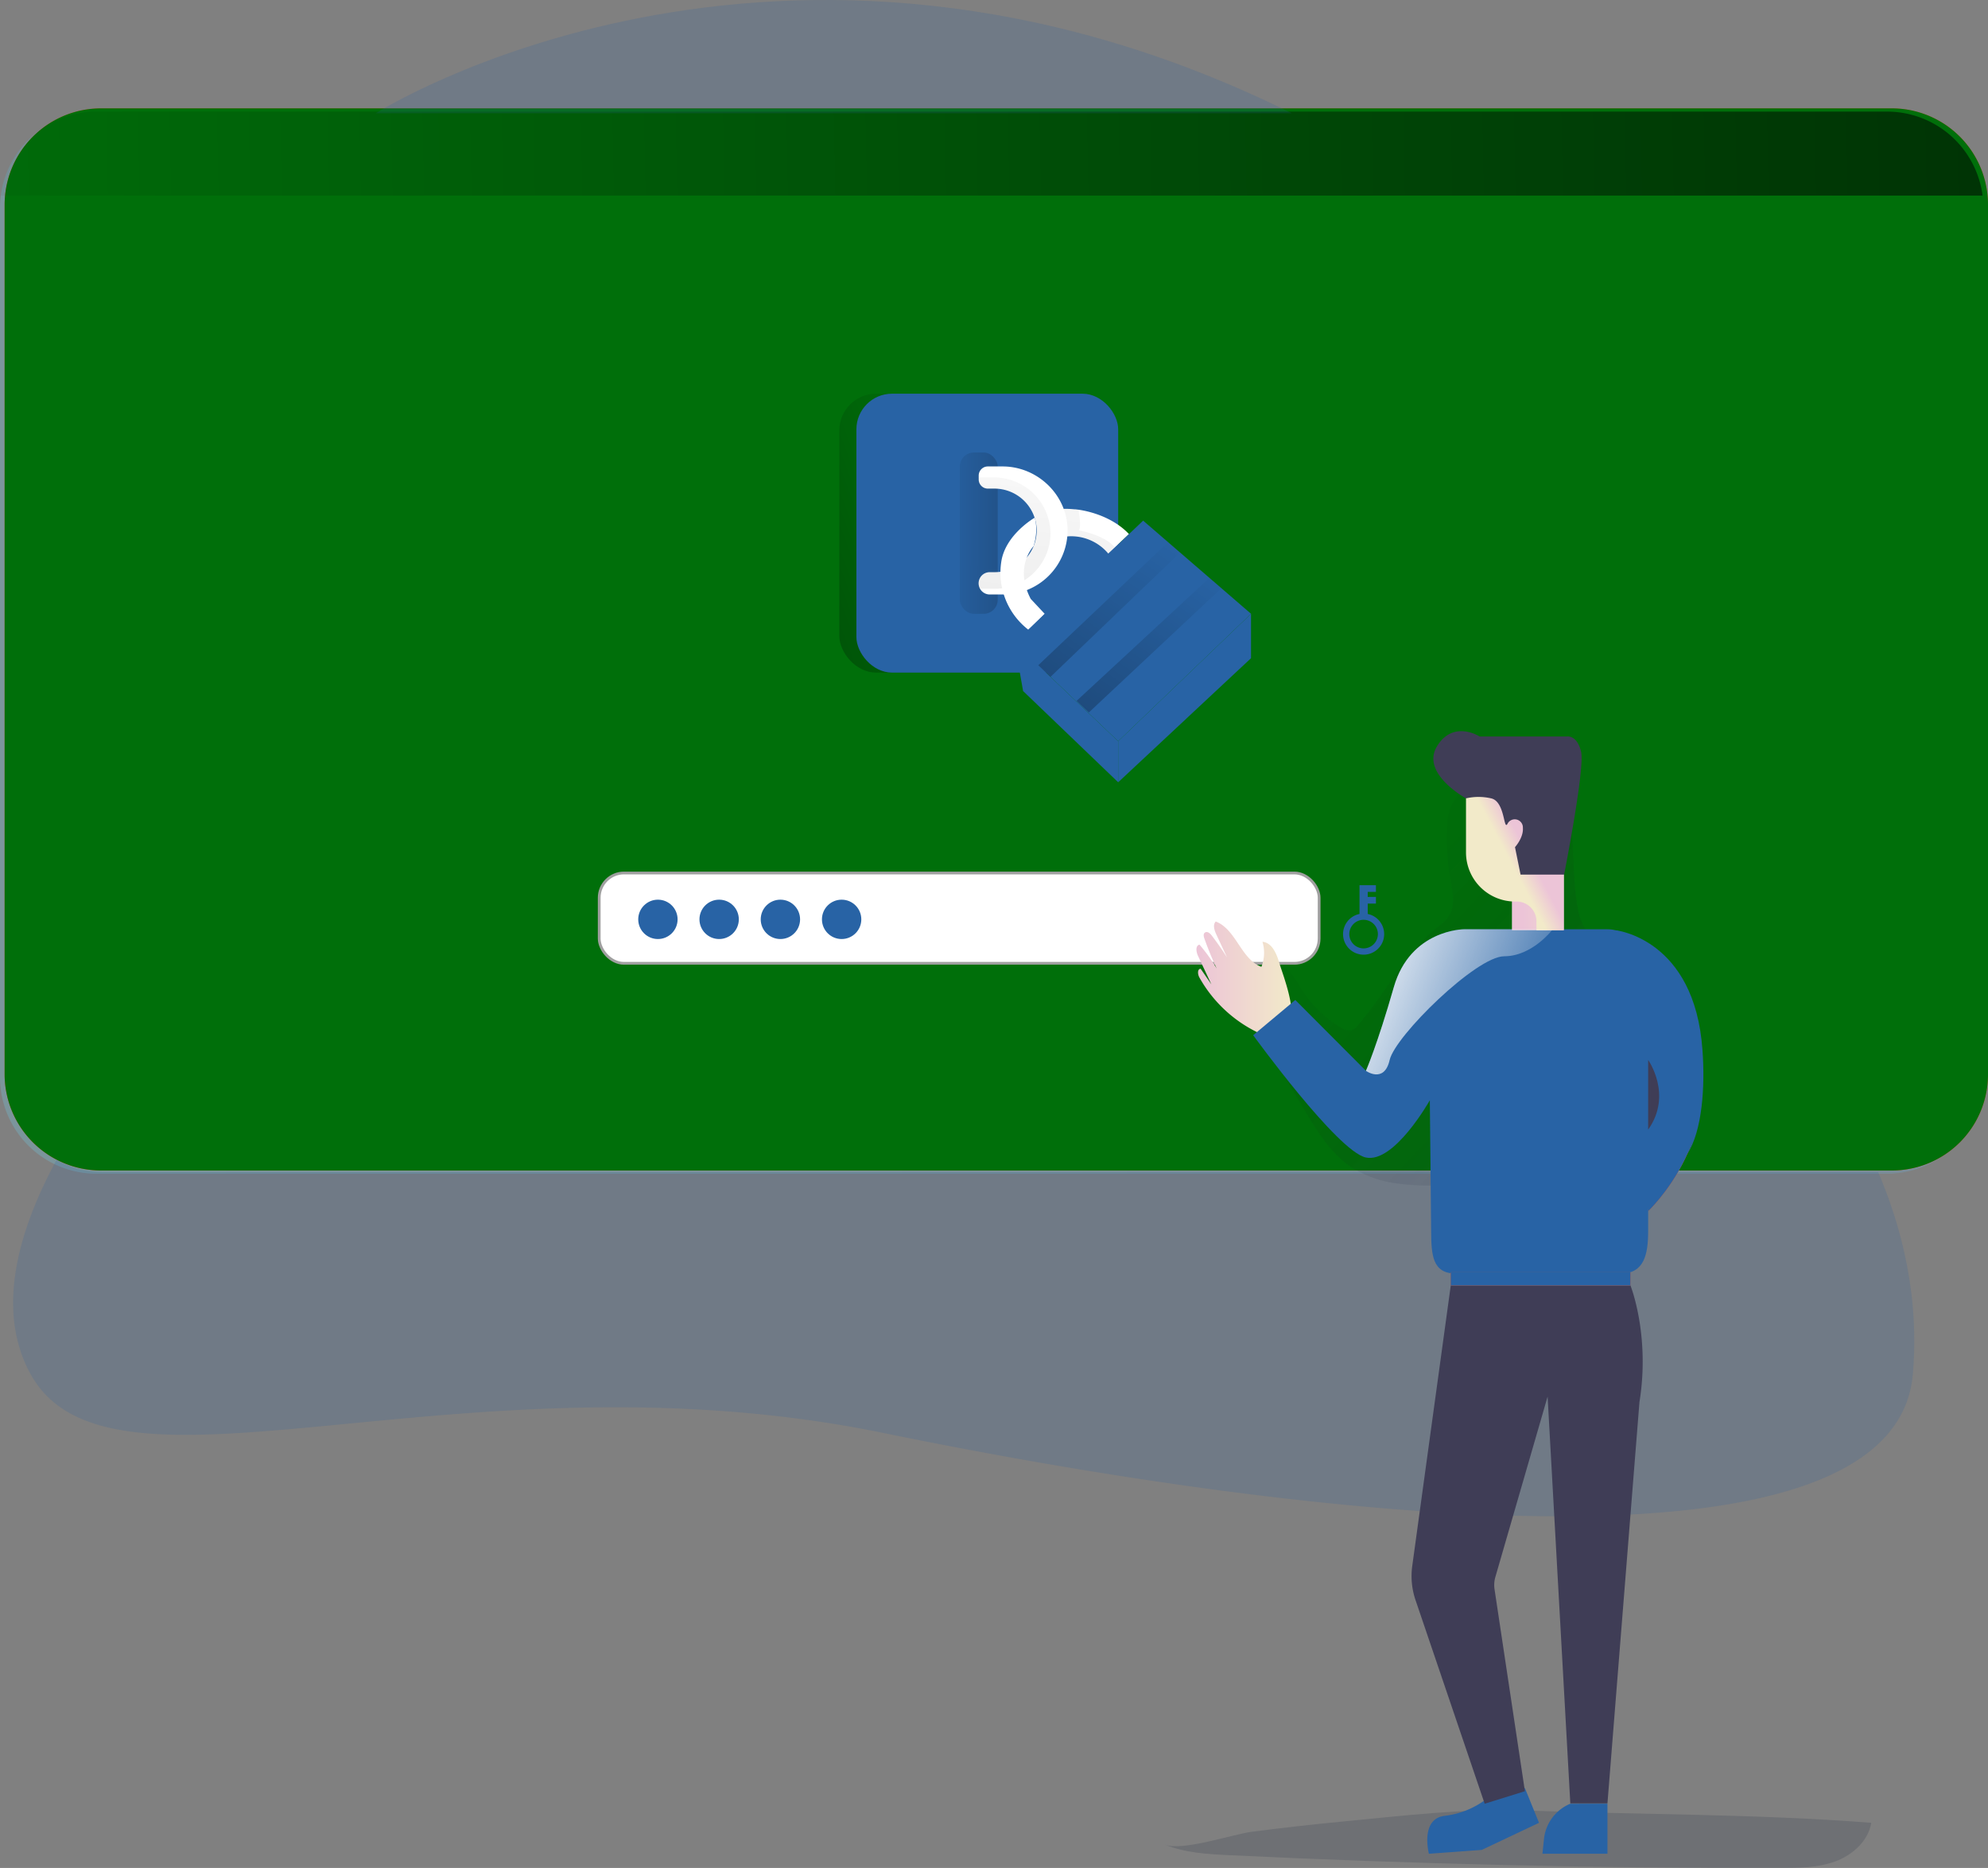 <?xml version="1.0" encoding="UTF-8" standalone="no"?>
<svg
   xmlns:dc="http://purl.org/dc/elements/1.1/"
   xmlns:cc="http://creativecommons.org/ns#"
   xmlns:rdf="http://www.w3.org/1999/02/22-rdf-syntax-ns#"
   xmlns:svg="http://www.w3.org/2000/svg"
   xmlns="http://www.w3.org/2000/svg"
   xmlns:xlink="http://www.w3.org/1999/xlink"
   xmlns:sodipodi="http://sodipodi.sourceforge.net/DTD/sodipodi-0.dtd"
   xmlns:inkscape="http://www.inkscape.org/namespaces/inkscape"
   id="Layer_1"
   data-name="Layer 1"
   width="635.4"
   height="597.01"
   viewBox="0 0 635.4 597.01"
   version="1.1"
   sodipodi:docname="authentication.svg"
   inkscape:version="1.0.1 (3bc2e813f5, 2020-09-07)">
  <rect x="0" y="0" width="635.4" height="597.01" fill="#808080" stroke="none"/>
  <sodipodi:namedview
     pagecolor="#ffffff"
     bordercolor="#666666"
     borderopacity="1"
     objecttolerance="10"
     gridtolerance="10"
     guidetolerance="10"
     inkscape:pageopacity="0"
     inkscape:pageshadow="2"
     inkscape:window-width="1920"
     inkscape:window-height="1017"
     id="namedview153"
     showgrid="false"
     inkscape:zoom="1.4237617"
     inkscape:cx="317.70001"
     inkscape:cy="298.505"
     inkscape:window-x="-8"
     inkscape:window-y="-8"
     inkscape:window-maximized="1"
     inkscape:current-layer="Layer_1"
     inkscape:document-rotation="0" />
  <defs
     id="defs56">
    <linearGradient
       id="linear-gradient"
       x1="95.1"
       y1="375.4"
       x2="729"
       y2="375.4"
       gradientTransform="translate(-95.1 -170)"
       gradientUnits="userSpaceOnUse">
      <stop
         offset="0"
         stop-color="#68e1fd"
         id="stop2" />
      <stop
         offset="1"
         stop-color="#69b9eb"
         id="stop4" />
    </linearGradient>
    <linearGradient
       id="linear-gradient-2"
       x1="4.71"
       y1="290.92"
       x2="969.31"
       y2="487.8"
       gradientTransform="translate(-95.1 -170)"
       gradientUnits="userSpaceOnUse">
      <stop
         offset="0"
         stop-color="#fff"
         stop-opacity="0"
         id="stop7" />
      <stop
         offset="1"
         stop-color="#fff"
         id="stop9" />
    </linearGradient>
    <linearGradient
       id="linear-gradient-3"
       x1="40.96"
       y1="226.9"
       x2="1173.8"
       y2="203.99"
       gradientTransform="translate(-95.1 -170)"
       gradientUnits="userSpaceOnUse">
      <stop
         offset="0"
         stop-opacity="0"
         id="stop12" />
      <stop
         offset="0.91"
         stop-opacity="0.8"
         id="stop14" />
      <stop
         offset="1"
         id="stop16" />
    </linearGradient>
    <linearGradient
       id="linear-gradient-4"
       x1="313.9"
       y1="340"
       x2="117.26"
       y2="414.2"
       gradientTransform="translate(0 -170)"
       xlink:href="#linear-gradient-3" />
    <linearGradient
       id="linear-gradient-5"
       x1="353.33"
       y1="120.4"
       x2="322.92"
       y2="380.28"
       gradientTransform="matrix(1, 0, 0, 1, 0, 0)"
       xlink:href="#linear-gradient-3" />
    <linearGradient
       id="linear-gradient-6"
       x1="299.94"
       y1="340.36"
       x2="402.51"
       y2="340.69"
       gradientTransform="translate(0 -170)"
       xlink:href="#linear-gradient-3" />
    <linearGradient
       id="linear-gradient-7"
       x1="329.49"
       y1="117.61"
       x2="299.08"
       y2="377.49"
       gradientTransform="matrix(1, 0, 0, 1, 0, 0)"
       xlink:href="#linear-gradient-3" />
    <linearGradient
       id="linear-gradient-8"
       x1="332.98"
       y1="418.71"
       x2="366.51"
       y2="329.01"
       gradientTransform="translate(0 -170)"
       xlink:href="#linear-gradient-3" />
    <linearGradient
       id="linear-gradient-9"
       x1="383.62"
       y1="410.51"
       x2="358.16"
       y2="321.74"
       gradientTransform="translate(0 -170)"
       xlink:href="#linear-gradient-3" />
    <linearGradient
       id="linear-gradient-10"
       x1="371.63"
       y1="340.23"
       x2="244.49"
       y2="521.29"
       gradientTransform="translate(0 -170)"
       xlink:href="#linear-gradient-3" />
    <linearGradient
       id="linear-gradient-11"
       x1="385.52"
       y1="349.98"
       x2="258.38"
       y2="531.05"
       gradientTransform="translate(0 -170)"
       xlink:href="#linear-gradient-3" />
    <linearGradient
       id="linear-gradient-12"
       x1="520.27"
       y1="443.89"
       x2="770.92"
       y2="679.88"
       gradientTransform="translate(-95.1 -170)"
       gradientUnits="userSpaceOnUse">
      <stop
         offset="0"
         stop-opacity="0"
         id="stop27" />
      <stop
         offset="0.02"
         stop-color="#030304"
         stop-opacity="0.04"
         id="stop29" />
      <stop
         offset="0.18"
         stop-color="#181821"
         stop-opacity="0.39"
         id="stop31" />
      <stop
         offset="0.35"
         stop-color="#292839"
         stop-opacity="0.66"
         id="stop33" />
      <stop
         offset="0.53"
         stop-color="#363449"
         stop-opacity="0.85"
         id="stop35" />
      <stop
         offset="0.73"
         stop-color="#3d3b53"
         stop-opacity="0.96"
         id="stop37" />
      <stop
         offset="0.99"
         stop-color="#3f3d56"
         id="stop39" />
    </linearGradient>
    <linearGradient
       id="linear-gradient-13"
       x1="643.36"
       y1="504.69"
       x2="429.63"
       y2="567.8"
       xlink:href="#linear-gradient-3" />
    <linearGradient
       id="linear-gradient-14"
       x1="477.51"
       y1="483.15"
       x2="507.96"
       y2="483.15"
       gradientTransform="translate(-95.1 -170)"
       gradientUnits="userSpaceOnUse">
      <stop
         offset="0"
         stop-color="#ecc4d7"
         id="stop43" />
      <stop
         offset="0.42"
         stop-color="#efd4d1"
         id="stop45" />
      <stop
         offset="1"
         stop-color="#f2eac9"
         id="stop47" />
    </linearGradient>
    <linearGradient
       id="linear-gradient-15"
       x1="492.28"
       y1="411.8"
       x2="492.77"
       y2="398.78"
       gradientTransform="matrix(1, 0, 0, 1, 0, 0)"
       xlink:href="#linear-gradient-3" />
    <linearGradient
       id="linear-gradient-16"
       x1="486.41"
       y1="446.32"
       x2="513.62"
       y2="445.83"
       gradientTransform="translate(0 -170)"
       xlink:href="#linear-gradient-14" />
    <linearGradient
       id="linear-gradient-17"
       x1="583.1"
       y1="441.91"
       x2="577.49"
       y2="444.87"
       xlink:href="#linear-gradient-14" />
    <linearGradient
       id="linear-gradient-18"
       x1="595.75"
       y1="503.25"
       x2="525"
       y2="475.55"
       xlink:href="#linear-gradient-2" />
    <linearGradient
       id="linear-gradient-19"
       x1="470.75"
       y1="26.11"
       x2="474.88"
       y2="7.9"
       gradientTransform="matrix(1, 0, 0, -1, 0, 598)"
       xlink:href="#linear-gradient-3" />
    <linearGradient
       id="linear-gradient-20"
       x1="502.09"
       y1="21.16"
       x2="505.29"
       y2="2.21"
       gradientTransform="matrix(1, 0, 0, -1, 0, 598)"
       xlink:href="#linear-gradient-3" />
  </defs>
  <title
     id="title58">authentication</title>
  <path
     d="M372.34,589.54c6.45,2.66,13.58,3.05,20.54,3.38Q481,597.17,569.22,597c5.88,0,11.89-.06,17.4-2.1s10.5-6.52,11.47-12.32c-36.83-2.86-73.92-2.58-110.62-3.94-19.24-.71-39.22,1.7-58.36,3.53q-14.55,1.4-29.05,3.28C394,586.24,377.75,591.77,372.34,589.54Z"
     transform="translate(0 0)"
     fill="#1d2741"
     opacity="0.18"
     style="isolation: isolate"
     id="path60" />
  <path
     d="M487.37,571.45l4.53,11.13-18.3,8.66-16.9,1.23s-2.89-11.13,5-12.12a27.22,27.22,0,0,0,12.78-4.94Z"
     transform="translate(0 0)"
     fill="#db4b23"
     id="path62"
     style="fill:#2863a5;fill-opacity:1" />
  <path
     d="M501.9,576.48h0a13.73,13.73,0,0,0-8.42,11.3l-.49,4.69h20.78v-16Z"
     transform="translate(0 0)"
     fill="#db4b23"
     id="path64"
     style="fill:#2863a5;fill-opacity:1" />
  <path
     d="M633.9,66.46V344.34a30.78,30.78,0,0,1-30.77,30.79H30.79A30.81,30.81,0,0,1,0,344.34H0V66.46A30.82,30.82,0,0,1,30.79,35.67H603.13A30.82,30.82,0,0,1,633.9,66.46Z"
     transform="translate(0 0)"
     opacity="0.22"
     fill="url(#linear-gradient)"
     style="isolation: isolate"
     id="path66" />
  <path
     d="M635.4,65.43V343.3a30.71,30.71,0,0,1-30.63,30.79H32.28a30.78,30.78,0,0,1-30.8-30.76h0V65.43a30.84,30.84,0,0,1,30.8-30.8H604.62a30.78,30.78,0,0,1,30.52,26.83A29.3,29.3,0,0,1,635.4,65.43Z"
     transform="translate(0 0)"
     fill="#db4b23"
     id="path68" />
  <path
     d="M635.4,65.43V343.3a30.71,30.71,0,0,1-30.63,30.79H32.28a30.78,30.78,0,0,1-30.8-30.76h0V65.43a30.84,30.84,0,0,1,30.8-30.8H604.62a30.78,30.78,0,0,1,30.52,26.83A29.3,29.3,0,0,1,635.4,65.43Z"
     transform="translate(0 0)"
     fill="url(#linear-gradient-2)"
     id="path70"
     style="fill:#006f0a;fill-opacity:1" />
  <path
     d="M633.66,62.5H.26A30.79,30.79,0,0,1,30.79,35.67H603.13A30.78,30.78,0,0,1,633.66,62.5Z"
     transform="translate(0 0)"
     fill="url(#linear-gradient-3)"
     id="path72" />
  <rect
     x="191.52"
     y="279.01"
     width="230.1"
     height="28.87"
     rx="7.92"
     fill="#fff"
     stroke="#a0a0a0"
     stroke-miterlimit="10"
     stroke-width="0.88"
     id="rect74" />
  <circle
     cx="210.28"
     cy="293.83"
     r="6.29"
     fill="#db4b23"
     id="circle76"
     style="fill:#2863a5;fill-opacity:1" />
  <circle
     cx="229.85"
     cy="293.83"
     r="6.29"
     fill="#db4b23"
     id="circle78"
     style="fill:#2863a5;fill-opacity:1" />
  <circle
     cx="249.43"
     cy="293.83"
     r="6.29"
     fill="#db4b23"
     id="circle80"
     style="fill:#2863a5;fill-opacity:1" />
  <circle
     cx="269"
     cy="293.83"
     r="6.29"
     fill="#db4b23"
     id="circle82"
     style="fill:#2863a5;fill-opacity:1" />
  <path
     d="M437.15,292.11v-3.32h2.62v-2.14h-2.62v-1.6h2.62v-2.14h-5.25v9.2a6.57,6.57,0,1,0,2.63,0Zm-1.31,11a4.57,4.57,0,1,1,4.56-4.58h0A4.58,4.58,0,0,1,435.84,303.11Z"
     transform="translate(0 0)"
     fill="#db4b23"
     id="path84"
     style="fill:#2863a5;fill-opacity:1" />
  <rect
     x="268.26"
     y="125.83"
     width="89.14"
     height="89.14"
     rx="11.76"
     fill="url(#linear-gradient-4)"
     id="rect86" />
  <rect
     x="273.72"
     y="125.83"
     width="83.67"
     height="89.14"
     rx="11.39"
     fill="#db4b23"
     id="rect88"
     style="fill:#2863a5;fill-opacity:1" />
  <path
     d="M360.84,170.69l-4.6,4.37h0l-2,1.88a15.49,15.49,0,0,0-13-5.51,5.71,5.71,0,0,1-3.13-.51c-3.31-1.88,1.88-8.29,1.88-8.29a28,28,0,0,1,3.42.15h.3l.91.11C349,163.51,356,165.58,360.84,170.69Z"
     transform="translate(0 0)"
     fill="#fff"
     id="path90" />
  <path
     d="M356.06,174.65l.18.41-2,1.88a15.49,15.49,0,0,0-13-5.51,5.71,5.71,0,0,1-3.13-.51l1.88-8.29s1.85,0,3.42.15h.3a6.85,6.85,0,0,1,.91.11s1.09,4.66.28,6.62C344.9,169.54,352.57,170.82,356.06,174.65Z"
     transform="translate(0 0)"
     opacity="0.26"
     fill="url(#linear-gradient-5)"
     id="path92" />
  <rect
     x="306.77"
     y="144.62"
     width="12.12"
     height="51.56"
     rx="4.51"
     fill="url(#linear-gradient-6)"
     id="rect94" />
  <path
     d="M341.22,169.7A20.49,20.49,0,0,1,320.75,190h-4.41a3.57,3.57,0,0,1-1.59-6.76,3.67,3.67,0,0,1,1.59-.37H318a13.35,13.35,0,0,0,13.35-13.35h0v-.29a13.53,13.53,0,0,0-13.62-13.07h-2a2.92,2.92,0,0,1-2.92-2.92h0V152a2.92,2.92,0,0,1,2.92-2.92h4.69C331.73,149.07,341.3,158.35,341.22,169.7Z"
     transform="translate(0 0)"
     fill="#fff"
     id="path96" />
  <path
     d="M335.76,170.52A17.81,17.81,0,0,1,318,188.18h-3.84a3.08,3.08,0,0,1-1-.16,3.55,3.55,0,0,1,1.6-4.76h0a3.67,3.67,0,0,1,1.59-.37H318a13.35,13.35,0,0,0,13.35-13.35h0v-.29a13.53,13.53,0,0,0-13.62-13.07h-2a2.92,2.92,0,0,1-2.92-2.92h0v-.55a2.73,2.73,0,0,1,.8-.13h4.07A18.08,18.08,0,0,1,335.76,170.52Z"
     transform="translate(0 0)"
     opacity="0.26"
     fill="url(#linear-gradient-7)"
     id="path98" />
  <path
     d="M330.69,165.47s1.34,3.59-.33,9.07c0,0-6.33,6.51-.93,16.86l4.46,4.77-5.19,5.11a23,23,0,0,1-8.7-21.54C321.18,170.92,330.69,165.47,330.69,165.47Z"
     transform="translate(0 0)"
     fill="#fff"
     id="path100" />
  <polygon
     points="324.27 205.4 365.37 166.4 399.85 196.17 357.39 236.9 324.27 205.4"
     fill="#db4b23"
     id="polygon102"
     style="fill:#2863a5;fill-opacity:1" />
  <polygon
     points="324.27 205.4 327 220.86 357.39 250.02 357.39 236.9 324.27 205.4"
     fill="#db4b23"
     id="polygon104"
     style="fill:#2863a5;fill-opacity:1" />
  <polygon
     points="399.85 196.17 399.85 210.36 357.39 250.02 357.39 236.9 399.85 196.17"
     fill="#db4b23"
     id="polygon106"
     style="fill:#2863a5;fill-opacity:1" />
  <polygon
     points="324.27 205.4 327 220.86 357.39 250.02 357.39 236.9 324.27 205.4"
     fill="url(#linear-gradient-8)"
     id="polygon108"
     style="fill:#2863a5;fill-opacity:0" />
  <polygon
     points="399.85 196.17 399.85 210.36 357.39 250.02 357.39 236.9 399.85 196.17"
     fill="url(#linear-gradient-9)"
     id="polygon110"
     style="fill:#2863a5;fill-opacity:0" />
  <polygon
     points="331.85 212.61 373.34 173.28 377.17 176.59 335.76 216.33 331.85 212.61"
     fill="url(#linear-gradient-10)"
     id="polygon112" />
  <polygon
     points="344.1 224 386.58 184.67 390.41 187.97 348.01 227.71 344.1 224"
     fill="url(#linear-gradient-11)"
     id="polygon114" />
  <path
     d="M462.6,262.72a76.29,76.29,0,0,0,1,18.48c.68,3.77,1.59,7.92-.35,11.24-1,1.8-2.8,3.06-4.41,4.39-10.22,8.4-16.13,20.87-24.86,30.81a4.43,4.43,0,0,1-2.38,1.69,4.31,4.31,0,0,1-2.78-.79,36.94,36.94,0,0,1-13-12.64c-1.57-2.56-3-5.48-5.7-6.79-5-2.46-11.06,2.77-11.61,8.34s2.44,10.81,5.33,15.6l13.37,22.18c4.07,6.76,8.36,13.75,15,18a36.33,36.33,0,0,0,15.11,5.1c7.58,1,15.27.5,22.9-.09q20.92-1.62,41.75-4.16c4.76-.58,10.17-1.62,12.58-5.75,1.62-2.78,1.4-6.21,1.12-9.41q-1.47-17.39-3-34.77c-.55-6.57-1.37-13.71-6-18.39-2.77-2.78-6.65-4.36-9.11-7.43a18.6,18.6,0,0,1-3.3-8.31c-2.37-12.5-.1-25.93-5-37.7-1-2.38-2.34-4.74-4.55-6.07a12.24,12.24,0,0,0-6.59-1.33C477.17,245.23,463.4,250.45,462.6,262.72Z"
     transform="translate(0 0)"
     opacity="0.21"
     fill="url(#linear-gradient-12)"
     style="isolation: isolate"
     id="path116" />
  <path
     d="M611.37,439.22c-5.93,68.33-193.92,46.44-329.11,18.74S35.53,485.66,9.81,439.22C-1.58,418.66,6,393,18.06,370.74a30.51,30.51,0,0,0,15,3.87H600.3C608.11,393,613.48,415,611.37,439.22Z"
     transform="translate(0 0)"
     fill="#db4b23"
     opacity="0.18"
     style="isolation:isolate;fill:#2863a5;fill-opacity:1"
     id="path118" />
  <path
     d="M463.69,410.83l-12.31,89.66a23.87,23.87,0,0,0,1.15,11.21l22,64.78,12.86-4L477.69,508a9.17,9.17,0,0,1,.26-4l16.69-57.64,7.26,130h11.87L524,448.1c3.46-21.44-2.88-37.27-2.88-37.27Z"
     transform="translate(0 0)"
     fill="#3f3d56"
     id="path120" />
  <path
     d="M526.78,387.09,514.6,308.63l-1.7-9.56s22.74,13,29.26,35.74C550.69,364.66,526.78,387.09,526.78,387.09Z"
     transform="translate(0 0)"
     fill="#db4b23"
     id="path122" />
  <path
     d="M526.78,387.09,514.6,308.63l-1.7-9.56s22.74,13,29.26,35.74C550.69,364.66,526.78,387.09,526.78,387.09Z"
     transform="translate(0 0)"
     fill="url(#linear-gradient-13)"
     id="path124"
     style="fill:#2863a5;fill-opacity:1" />
  <path
     d="M539.28,368.83c9.23-18.25-9-50-9-50l-15.7-10.19,1.77-11.33s25.32,2.59,27.79,38.34C545,347.16,544.1,361.38,539.28,368.83Z"
     transform="translate(0 0)"
     fill="#db4b23"
     id="path126"
     style="fill:#2863a5;fill-opacity:1" />
  <path
     d="M408.83,307.57c-.85-2.88-2.33-6.31-5.33-6.57a12,12,0,0,1-.34,8c-6.54-2.42-8.06-12-14.59-14.48-1,1.06-.44,2.79.18,4.11q1.71,3.69,3.44,7.38c-1.53-2.41-3.16-4.75-4.89-7-.51-.69-1.39-1.44-2.11-1s-.46,1.37-.2,2.09c1.14,3.2,2.44,6.35,3.87,9.43a53.92,53.92,0,0,0-5.49-7.62c-1.34.33-1.06,2.31-.48,3.56l4.29,9.14-3.44-5c-1.11.11-.94,1.81-.4,2.79a42.74,42.74,0,0,0,20.5,18.43c1.76.75,3.8,1.37,5.53.56C416.81,328,410.27,312.51,408.83,307.57Z"
     transform="translate(0 0)"
     fill="url(#linear-gradient-14)"
     id="path128" />
  <path
     d="M526.78,331.84v61.52c0,7.54-1.23,13.67-8.78,13.67H465.28c-7.52,0-7.81-6.07-7.86-13.58L457,351.64s-11.38,20.27-20.46,18.3-36-39.08-36-39.08L414,319.6l22.58,22.64s3.63-8.25,8.91-26.72S467.9,297,467.9,297h45.84C530.29,297,526.78,331.84,526.78,331.84Z"
     transform="translate(0 0)"
     fill="#db4b23"
     id="path130"
     style="fill:#2863a5;fill-opacity:1" />
  <path
     d="M526.78,338.77s7.92,11.13,0,22.26Z"
     transform="translate(0 0)"
     fill="#3f3d56"
     id="path132" />
  <rect
     x="463.69"
     y="406.64"
     width="57.41"
     height="4.19"
     fill="#db4b23"
     id="rect134" />
  <rect
     x="463.69"
     y="406.64"
     width="57.41"
     height="4.19"
     fill="url(#linear-gradient-15)"
     id="rect136"
     style="mix-blend-mode:normal;fill:#2863a5;fill-opacity:1" />
  <rect
     x="483.24"
     y="255.16"
     width="16.57"
     height="42.13"
     fill="url(#linear-gradient-16)"
     id="rect138" />
  <path
     d="M499.82,250.54V297.3h-8.74v-2.85a6.33,6.33,0,0,0-6.31-6.31h-.51a15.7,15.7,0,0,1-15.7-15.7h0v-21.9Z"
     transform="translate(0 0)"
     fill="url(#linear-gradient-17)"
     id="path140" />
  <path
     d="M468.56,255.16s-14.5-7.91-9.31-16.57,13.65-3.21,13.65-3.21h28s3.21-.5,4.45,4.94-5.44,39.21-5.44,39.21H486l-1.78-8.78s2.77-3,2.52-6.19a2.6,2.6,0,0,0-4.94-1.23c-1.25,2.22-.75-7.18-5.2-8.17A17.89,17.89,0,0,0,468.56,255.16Z"
     transform="translate(0 0)"
     fill="#3f3d56"
     id="path142" />
  <path
     d="M496.11,297.21s-6.43,8.42-15.34,8.42-34.87,25.47-36.61,33.14-7.59,3.47-7.59,3.47,3.63-8.25,8.91-26.72S467.9,297,467.9,297h23.3Z"
     transform="translate(0 0)"
     fill="url(#linear-gradient-18)"
     id="path144" />
  <path
     d="M487.37,571.45l4.53,11.13-18.3,8.66-16.9,1.23s-2.89-11.13,5-12.12a27.22,27.22,0,0,0,12.78-4.94Z"
     transform="translate(0 0)"
     fill="url(#linear-gradient-19)"
     id="path146"
     style="fill:#2863a5;fill-opacity:0" />
  <path
     d="M501.9,576.48h0a13.73,13.73,0,0,0-8.42,11.3l-.49,4.69h20.78v-16Z"
     transform="translate(0 0)"
     fill="url(#linear-gradient-20)"
     id="path148"
     style="fill:#2863a5;fill-opacity:0" />
  <path
     d="M120.13,36.19s128.36-81.43,292.74,0Z"
     transform="translate(0 0)"
     fill="#db4b23"
     opacity="0.18"
     style="isolation:isolate;fill:#2863a5;fill-opacity:1"
     id="path150" />
</svg>
